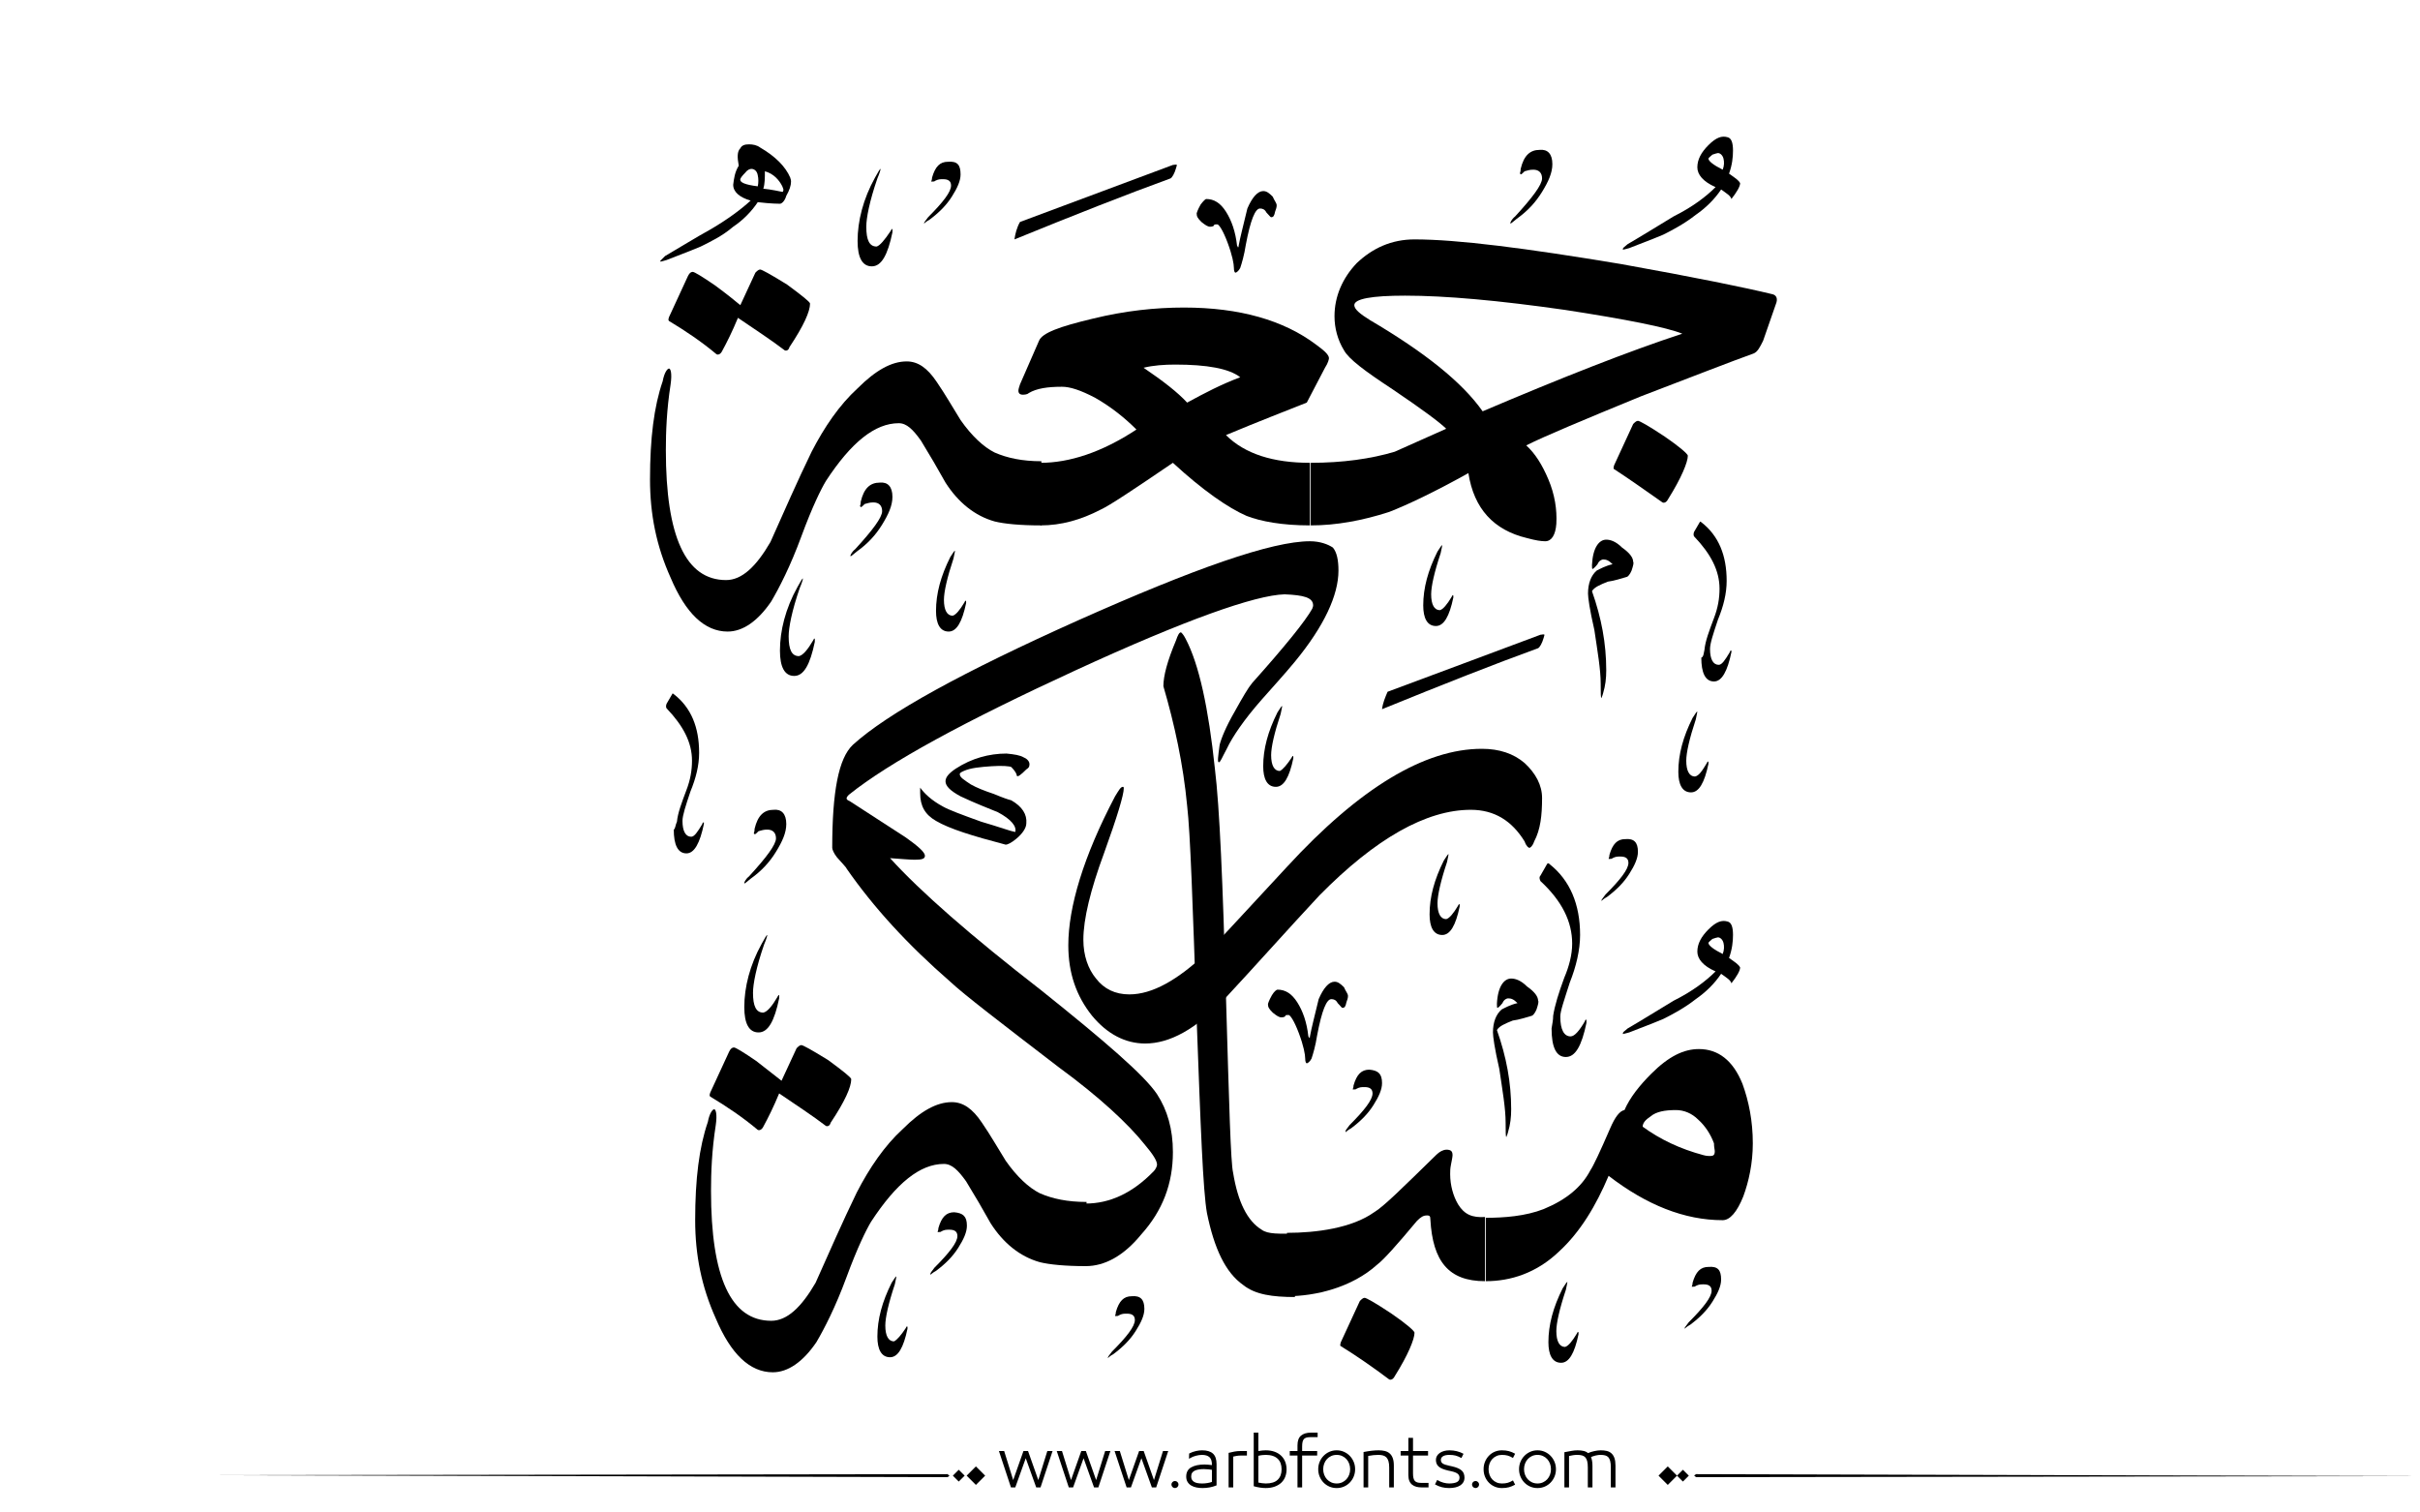 <?xml version="1.0" encoding="utf-8"?>
<!-- Generator: Adobe Illustrator 16.0.0, SVG Export Plug-In . SVG Version: 6.00 Build 0)  -->
<!DOCTYPE svg PUBLIC "-//W3C//DTD SVG 1.1//EN" "http://www.w3.org/Graphics/SVG/1.1/DTD/svg11.dtd">
<svg version="1.1" id="Layer_1" xmlns="http://www.w3.org/2000/svg" xmlns:xlink="http://www.w3.org/1999/xlink" x="0px" y="0px"
	  viewBox="-150 0 800 500"  xml:space="preserve">
<g>
	<g>
		<path fill="#000000" d="M283.302,173.687v-20.69c10.476,0,19.904-1.309,27.761-3.666c5.761-2.619,11.262-4.976,17.022-7.595
			c-2.095-2.095-8.118-6.547-17.809-13.095c-9.166-6.023-14.403-9.952-15.976-12.833c-2.096-3.405-3.143-7.333-3.143-11.262
			c0-6.547,2.619-12.571,7.333-17.547c5.238-4.976,11.523-7.857,19.119-7.857c14.142,0,36.665,2.881,68.092,8.12
			c24.88,4.452,41.38,7.856,50.021,9.952c1.572,0.262,2.096,1.571,1.31,3.405l-4.19,12.047c-1.047,2.095-1.833,3.667-3.143,4.19
			c-7.333,2.619-19.38,7.333-37.188,14.142c-19.119,7.857-31.689,13.095-37.975,16.238c2.881,2.619,5.237,6.286,7.332,11.262
			c2.096,4.976,2.882,9.952,2.62,14.666c-0.263,3.667-1.572,5.762-3.667,5.762c-1.31,0-3.144-0.262-6.023-1.048
			c-11-2.619-17.548-9.69-19.381-21.475c-11.262,6.286-20.165,10.475-26.188,12.833
			C300.324,172.115,291.682,173.687,283.302,173.687 M406.13,110.308c-5.238-2.095-18.333-4.714-38.761-7.857
			c-21.999-3.143-39.545-4.714-52.902-4.714c-11,0-16.762,1.048-16.762,3.143c0,1.31,1.834,2.88,5.238,4.976
			c17.809,10.476,30.38,20.429,37.189,30.119C366.584,124.712,388.583,116.069,406.13,110.308"/>
		<g>
			<path fill="#000000" d="M237.731,152.997c-13.094,8.905-20.951,14.143-23.832,15.452c-6.548,3.405-13.095,5.238-19.904,5.238v-20.69
				c9.428,0,20.166-3.404,31.689-10.999c-3.666-3.667-8.119-7.333-13.619-10.476c-4.976-2.619-8.38-3.666-11-3.666
				c-4.714,0-8.38,0.523-10.999,2.095c-0.524,0.523-1.572,0.523-2.095,0.523c-0.524,0-1.31-0.262-1.31-1.309
				c0-0.524,0.262-1.309,0.524-2.095l6.286-14.404c1.047-2.619,6.81-4.714,17.809-7.333c10.738-2.619,20.69-3.666,30.119-3.666
				c18.332,0,32.999,4.189,43.736,12.309c2.88,2.095,4.19,3.405,4.19,4.452c0,0.262-0.263,1.572-1.311,3.143l-6.023,11.523
				c-6.546,2.619-15.451,6.024-26.713,10.738c6.285,6.286,15.714,9.166,27.761,9.166v20.69c-9.166,0-16.237-1.309-20.951-3.143
				C256.064,167.925,247.684,162.164,237.731,152.997 M259.993,124.712c-3.667-2.881-11.001-4.19-21.476-4.19
				c-3.667,0-7.333,0.262-10.476,1.048c6.547,4.452,11.262,8.119,14.404,11.523C248.207,129.95,253.707,127.069,259.993,124.712"/>
		</g>
		<path fill="#000000" d="M193.995,173.687c-6.81,0-12.047-0.524-15.19-1.309c-6.548-1.833-12.047-6.286-16.238-12.833
			c-2.619-4.714-5.237-9.166-8.119-13.88c-2.619-3.667-4.714-5.762-7.333-5.762c-7.856,0-15.714,6.286-24.095,19.118
			c-1.571,2.619-4.452,8.38-8.119,18.333c-3.667,9.953-7.333,17.023-9.952,21.476c-4.453,6.547-9.428,9.952-14.404,9.952
			c-7.595,0-13.88-6.023-18.856-17.809c-4.714-10.476-6.809-20.952-6.809-32.475c0-13.619,1.309-24.095,4.19-32.475
			c0.524-2.881,1.571-4.19,2.095-4.19c0.523,0,1.047,1.571,0.523,5.238c-1.31,8.381-1.571,15.713-1.571,21.737
			c0,28.546,6.547,42.951,19.904,42.951c5.238,0,9.952-4.452,14.666-12.571c4.453-9.952,8.905-20.166,13.619-29.856
			c4.19-8.119,9.166-15.452,15.189-20.952c6.023-6.023,11.262-8.904,16.237-8.904c3.667,0,6.81,2.095,9.953,6.81
			c2.88,4.189,5.238,8.38,7.857,12.57c3.666,5.238,7.595,8.905,11.261,10.738c4.19,1.833,9.167,2.881,15.452,2.881v21.213"/>
		<path fill="#000000" d="M94.737,100.88l4.976-10.738c0.524-0.524,1.047-1.047,1.571-1.047s3.404,1.571,8.904,4.976
			c4.976,3.667,7.595,5.762,7.595,6.286c0,2.619-2.095,7.333-6.81,14.404c-0.262,1.048-1.047,1.309-1.571,1.048
			c-4.452-3.405-9.69-6.81-15.452-10.738c-1.833,4.452-3.667,8.119-5.238,10.999c-0.524,1.048-1.309,1.31-1.833,1.048
			c-4.976-4.19-10.476-7.856-15.713-11c-0.262-0.262-0.262-0.523,0-1.31l6.285-13.618c0.524-1.048,1.047-1.31,1.571-1.31
			s3.143,1.571,7.333,4.452C90.284,97.213,93.166,99.571,94.737,100.88"/>
		<path fill="#000000" d="M383.606,155.092c-0.262,0-0.262-0.523,0-1.309l6.286-13.618c0.524-0.524,1.048-1.048,1.572-1.048
			c0.522,0,3.403,1.571,8.903,5.238c4.977,3.405,7.595,5.762,7.595,6.285c0,2.096-2.096,7.333-6.547,14.404
			c-0.524,1.048-1.31,1.31-1.833,1.048C394.345,162.425,388.845,158.497,383.606,155.092"/>
		<path fill="#000000" d="M363.441,335.8c0.523-3.405,1.833-7.596,3.666-12.571c1.572-3.666,2.619-7.595,2.619-11.262
			c0-7.333-3.404-14.142-10.476-20.689c-0.263-0.523-0.524-1.309,0-1.833l2.095-3.666c0.263-0.524,0.523-0.524,1.048,0
			c6.548,5.237,9.952,13.094,9.952,23.308c0,4.977-1.311,10.477-3.404,15.715c-1.834,5.761-3.143,9.428-3.143,11.261
			c0,4.452,1.309,6.547,3.403,6.547c1.311,0,2.881-1.833,4.715-4.976c0-0.261,0.262-0.523,0.262-0.523c0.262,0,0.262,0,0.262,0
			c0,0.263,0,0.523,0,1.048c-1.57,7.594-3.666,11.262-6.809,11.262s-4.715-3.144-4.715-9.429
			C363.179,338.419,363.441,337.109,363.441,335.8"/>
		<path fill="#000000" d="M329.919,197.257c0-0.262,0.261-0.262,0.261-0.524c0,0,0.263,0,0.263,0.262c0,0,0,0.262,0,0.524
			c-1.31,6.285-3.143,9.428-5.762,9.428c-2.881,0-4.19-2.619-4.19-6.809c0-5.762,1.571-11.523,4.714-17.809
			c1.048-1.571,1.31-2.095,1.572-2.095c0,0.262-0.263,1.31-0.524,2.619c-2.096,6.286-3.143,11-3.143,13.619
			c0,3.404,1.047,5.238,2.881,5.238C327.037,201.448,328.348,199.876,329.919,197.257"/>
		<path fill="#000000" d="M416.605,377.965c-1.047-2.881-2.88-5.761-5.237-7.856c-2.096-2.095-4.714-3.143-7.334-3.143
			c-3.666,0-6.546,0.523-8.381,2.095c-1.57,1.048-2.618,2.096-2.618,3.404c5.762,4.19,12.31,7.333,20.166,9.429
			c1.047,0.262,1.571,0.262,2.095,0.262c1.048,0,1.572-0.262,1.572-1.572C416.868,380.061,416.605,379.274,416.605,377.965
			 M429.439,377.965c0,6.548-1.31,12.571-3.143,17.547c-2.096,5.238-4.453,7.856-6.811,7.856c-12.571,0-25.142-4.976-37.713-14.666
			c-4.19,9.953-9.428,18.595-16.237,24.88c-7.595,7.334-16.237,9.953-24.355,9.953v-20.952c6.023,0,13.095-0.524,19.118-2.881
			c7.595-3.143,12.571-7.333,15.451-12.833c1.048-1.571,3.144-6.023,6.547-13.88c1.572-3.667,3.143-5.763,4.715-6.023
			c1.833-4.19,4.976-8.119,8.904-12.048c5.763-5.762,10.738-8.119,15.714-8.119c6.286,0,11.262,3.667,14.404,11.523
			C428.13,364.084,429.439,370.632,429.439,377.965"/>
		<path fill="#000000" d="M340.918,423.535c-12.047,0-17.284-6.548-18.071-20.429c0-1.048-0.261-1.309-1.047-1.309c-1.31,0-2.095,0.523-3.404,1.833
			c-6.548,7.856-11,12.832-13.095,14.404c-8.381,7.594-20.429,10.476-29.855,10.476v-20.952c9.689,0,21.475-1.57,28.808-6.809
			c3.143-1.833,9.69-8.381,20.428-18.856c1.31-1.311,2.619-1.833,3.404-1.833c1.572,0,2.095,0.522,2.095,1.833
			c0,0.524-0.261,1.833-0.522,3.143c-0.263,1.31-0.263,2.095-0.263,3.143c0,3.666,1.048,7.333,2.619,9.952
			c2.095,3.404,4.714,4.452,8.904,4.19V423.535"/>
		<path fill="#000000" d="M257.636,387.655c1.57,9.689,4.714,15.976,9.429,18.856c2.095,1.571,6.023,1.31,10.999,1.31v20.951
			c-7.333,0-13.095-0.786-17.022-3.929c-6.023-4.19-9.691-12.309-12.049-23.833c-1.309-7.332-2.095-28.546-3.403-63.901
			c-1.31-38.237-2.095-61.808-3.143-70.712c-1.31-13.88-4.19-26.975-7.857-39.546c0-3.404,1.31-8.38,4.19-15.189
			c0.524-1.572,1.047-2.619,1.572-2.619c0.262,0,1.048,1.047,1.571,2.095c4.453,8.381,7.595,23.047,9.691,42.95
			c1.57,12.833,2.618,37.714,3.666,75.426C256.326,365.394,256.851,384.513,257.636,387.655"/>
		<path fill="#000000" d="M228.565,344.966c-6.547,0-12.57-3.143-17.547-9.166c-5.237-6.548-7.856-14.143-7.856-23.309
			c0-12.571,4.976-29.333,15.452-49.236c1.31-2.095,1.833-3.143,2.618-3.143c0.262,0,0.262,0.262,0.262,0.523
			c0,2.095-2.095,9.166-6.546,21.476c-4.453,12.048-6.81,21.737-6.81,28.547c0,5.237,1.572,9.689,4.19,12.832
			c2.62,3.405,6.286,5.238,10.999,5.238c7.596,0,15.977-4.714,25.666-13.881c1.311-1.047,9.953-10.475,26.453-28.284
			c24.094-26.189,45.568-39.022,64.426-39.022c5.761,0,10.476,1.571,14.142,4.715c3.666,3.404,5.762,7.333,5.762,11.522
			c0,5.763-0.523,10.476-2.619,14.404c-0.524,1.572-1.31,2.096-1.57,2.096c-0.263,0-1.048-0.523-1.572-2.096
			c-4.19-6.809-9.951-10.476-17.809-10.476c-14.666,0-31.428,9.428-50.022,28.285c-10.736,11.523-20.95,23.046-31.427,34.308
			C245.326,340.252,236.684,344.966,228.565,344.966"/>
		<path fill="#000000" d="M208.923,418.559v-20.689c7.857,0,15.452-3.404,22.524-10.738c0.523-0.522,1.047-1.57,1.047-2.095
			c0-1.31-1.31-3.405-4.19-6.809c-5.238-6.548-14.667-15.452-28.285-25.405c-19.118-14.665-31.427-24.094-35.88-28.284
			c-14.142-12.309-25.403-24.618-34.308-37.45c0-0.263-1.309-1.572-3.143-3.667c-1.048-1.31-1.572-2.619-1.572-3.143
			c0-18.595,2.095-29.595,6.81-34.046c11.524-10.476,36.403-24.094,74.378-41.118c38.76-17.285,64.165-26.189,76.735-26.189
			c3.405,0,6.023,1.047,7.596,2.095c1.31,1.571,1.833,4.19,1.833,7.595c0,8.119-4.714,18.333-14.404,30.118
			c-3.666,4.453-7.333,8.381-10.999,12.571c-5.763,6.547-9.691,12.309-11.524,16.237c-1.57,2.881-2.095,4.453-2.618,4.453
			c-0.524,0-0.262-1.834,0.261-5.762c0.524-2.095,2.096-6.024,4.977-11c2.619-4.714,4.452-7.856,5.762-9.428
			c11-12.309,17.548-20.428,19.903-24.618c0-0.262,0.263-0.524,0.263-1.048c0-2.619-3.143-3.405-9.429-3.667
			c-9.689,0.262-32.737,8.38-69.14,25.142c-36.403,16.761-61.545,30.38-74.902,41.117c-1.048,1.048-1.048,1.572,0.262,2.096
			l18.595,12.047c4.452,3.143,6.286,4.977,6.286,6.024s-1.048,1.309-3.405,1.309c-1.571,0-4.452-0.261-8.119-0.523
			c9.952,10.999,26.713,25.666,50.022,43.736c20.951,16.762,34.046,28.023,38.237,34.309c3.404,5.238,5.237,11.523,5.237,19.118
			c0,10.476-3.404,19.38-10.475,27.237C221.494,415.154,215.208,418.559,208.923,418.559"/>
		<path fill="#000000" d="M208.923,418.559c-6.809,0-12.047-0.523-15.189-1.309c-6.548-1.835-12.047-6.286-16.238-12.834
			c-2.619-4.714-5.238-9.166-8.119-13.88c-2.619-3.667-4.714-5.763-7.333-5.763c-7.856,0-15.713,6.286-24.094,19.119
			c-1.571,2.619-4.452,8.381-8.119,18.333c-3.667,9.951-7.333,17.022-9.952,21.476c-4.453,6.546-9.428,9.951-14.404,9.951
			c-7.595,0-13.88-6.023-18.857-17.808c-4.713-10.477-6.809-20.952-6.809-32.477c0-13.618,1.309-24.094,4.19-32.475
			c0.523-2.88,1.571-4.19,2.094-4.19c0.524,0,1.048,1.571,0.524,5.238c-1.309,8.381-1.571,15.714-1.571,21.737
			c0,28.547,6.548,42.951,19.904,42.951c5.238,0,9.952-4.453,14.666-12.571c4.452-9.952,8.905-20.166,13.619-29.856
			c4.189-8.118,9.166-15.452,15.189-20.951c6.023-6.024,11.262-8.905,16.237-8.905c3.667,0,6.81,2.096,9.952,6.811
			c2.881,4.189,5.238,8.38,7.857,12.57c3.667,5.237,7.595,8.905,11.262,10.738c4.19,1.833,9.166,2.88,15.451,2.88v21.214"/>
		<path fill="#000000" d="M293.253,445.011c-0.261,0-0.261-0.524,0-1.31l6.286-13.619c0.523-0.523,1.047-1.048,1.571-1.048
			c0.523,0,3.404,1.572,8.904,5.238c4.976,3.405,7.596,5.761,7.596,6.285c0,2.096-2.096,7.334-6.548,14.404
			c-0.524,1.048-1.31,1.311-1.833,1.048C303.991,452.082,298.753,448.414,293.253,445.011"/>
		<path fill="#000000" d="M108.355,357.275l4.976-10.737c0.524-0.524,1.048-1.048,1.571-1.048c0.524,0,3.405,1.571,8.905,4.976
			c4.976,3.666,7.595,5.762,7.595,6.286c0,2.618-2.095,7.332-6.809,14.404c-0.262,1.048-1.048,1.309-1.572,1.048
			c-4.452-3.405-9.69-6.811-15.451-10.738c-1.833,4.452-3.667,8.118-5.238,10.999c-0.524,1.048-1.31,1.31-1.834,1.048
			c-4.976-4.19-10.475-7.856-15.713-11c-0.262-0.262-0.262-0.522,0-1.31l6.286-13.617c0.524-1.048,1.048-1.311,1.571-1.311
			c0.524,0,3.143,1.571,7.333,4.452C103.903,353.87,106.784,355.965,108.355,357.275"/>
		<path fill="#000000" d="M417.13,61.857c-4.19-1.833-6.024-4.19-6.024-6.547c0-2.619,1.31-4.976,3.667-7.333c2.619-2.619,4.452-3.143,6.286-2.619
			c1.309,0.262,1.833,1.833,1.833,4.453c0,2.095-0.263,4.714-1.31,7.595c1.833,1.309,3.143,2.095,3.667,3.143
			c0,1.047-1.048,2.88-2.882,5.237c-0.261-1.047-1.571-1.833-3.404-3.142c-2.095,3.142-4.976,6.023-8.381,8.38
			c-3.667,2.881-7.595,4.977-10.738,6.548c-0.522,0.262-4.451,1.833-11.261,4.452c-1.048,0.262-1.833,0.524-2.096,0.524v-0.262
			c0-0.262,0.263-0.524,1.572-1.571c4.976-2.881,9.951-6.023,15.189-9.167C409.535,68.405,413.987,65,417.13,61.857 M419.486,56.096
			c0.524-1.31,0.524-2.619,0.263-3.666c-0.263-1.048-1.048-1.834-1.833-1.834c-0.263,0-1.048,0.262-1.833,0.524
			c-0.524,0.524-1.311,1.048-1.311,1.31C414.772,53.215,416.344,54.524,419.486,56.096"/>
		<path fill="#000000" d="M187.186,73.381c16.238-6.024,32.999-12.309,50.545-18.856c0.524,0,1.048-0.262,1.31,0c0,0,0,0.262-0.262,1.047
			c-0.523,1.833-1.309,3.143-1.833,3.405c-14.404,5.238-31.689,12.047-51.593,20.166C185.614,77.309,186.138,75.214,187.186,73.381"
			/>
		<path fill="#000000" d="M94.213,54.786c-0.524-2.88-0.524-4.714,0.523-5.762c0.524-1.047,1.572-1.309,2.881-1.309s2.619,0.262,3.667,1.047
			c4.976,2.881,8.38,6.285,9.952,9.952c0,0.262,0.262,0.524,0.262,1.31c0,1.309-0.524,2.88-1.571,4.714
			c-0.524,1.833-1.571,2.618-2.095,2.618c-0.262,0-2.881,0-7.333-0.524c-2.095,3.143-4.976,6.024-8.119,8.12
			c-3.667,3.142-7.595,4.976-10.737,6.547c-0.524,0.262-4.452,1.833-11.262,4.452c-1.047,0.262-1.571,0.524-2.095,0.524v-0.262
			c0,0,0.524-0.524,1.571-1.571c4.976-2.881,9.953-6.023,15.19-8.905c5.762-3.404,9.952-6.547,13.095-9.428
			c-3.667-1.048-5.762-2.881-5.762-5.238C92.642,58.977,92.903,56.881,94.213,54.786 M100.498,61.596
			c0.262-1.047,0.262-2.619,0-3.667c-0.261-1.571-1.309-2.095-2.095-2.095c-0.523,0-1.309,0.262-2.094,1.309
			c-1.048,1.048-1.572,1.833-1.572,2.095C94.475,60.286,96.309,61.072,100.498,61.596 M108.618,61.596
			c-1.048-2.095-2.881-4.19-5.762-4.977c0,2.095,0,4.19-0.523,5.762c0.261,0,2.619,0.262,6.286,1.047c0,0,0.261,0,0.261-0.262
			C109.141,62.644,108.879,62.381,108.618,61.596"/>
		<path fill="#000000" d="M349.561,323.49c1.31,0,3.143,0.524,5.238,2.619c2.619,1.834,3.667,3.404,3.667,4.715c0.261,0.262,0,1.31-0.524,2.88
			c-0.523,1.311-1.311,2.096-1.571,2.096c-1.833,0.524-4.19,1.31-6.285,1.572c-2.62,1.047-4.453,1.833-5.238,3.142
			c3.143,8.905,4.714,17.286,4.714,26.189c0,2.619-0.262,4.977-1.048,7.596c-0.261,1.047-0.523,1.309-0.523,1.571
			c-0.262,0-0.262-1.571-0.262-4.714c0-4.715-1.048-10.738-2.096-17.81c-1.57-6.809-2.095-10.738-2.095-12.047
			c0-3.405,1.047-6.023,2.881-7.596c1.047-0.522,2.881-1.57,5.237-2.095c-1.309-1.31-2.095-1.571-3.143-1.571
			c-0.261,0-1.309,0.262-1.833,1.571c-1.048,1.31-1.571,1.572-1.571,1.572c-0.262,0-0.262-0.263-0.262-1.311
			C345.108,326.109,347.204,323.49,349.561,323.49"/>
		<path fill="#000000" d="M188.495,250.422c1.31,0.524,1.833,1.572,1.833,2.095c0,1.047-0.262,1.309-1.048,1.833
			c-1.833,1.833-2.88,2.619-3.143,2.095c0-0.523-0.524-1.57-1.833-2.881c-0.523-0.262-2.88-0.523-6.547-0.262
			s-6.81,0.523-9.167,1.572c-0.524,0.261-1.31,0.523-1.31,1.047c0,1.048,1.31,1.833,3.667,3.404
			c1.833,1.048,4.452,2.096,7.595,3.144c3.143,1.309,4.714,1.833,5.762,2.095c3.667,2.095,5.238,4.714,4.976,7.595
			c0,1.572-1.309,3.405-3.143,4.976c-1.833,1.572-3.143,2.096-3.667,2.096c-11-2.881-18.594-5.238-23.047-7.856
			c-3.666-2.096-5.238-4.977-5.238-9.167c0-0.523,0-1.31,0-1.833c1.31,1.833,3.667,4.19,7.595,6.285
			c1.833,1.048,6.023,2.619,12.57,4.977c6.286,1.833,9.69,3.143,11.262,3.404c0.524-1.833-1.31-4.19-5.761-6.547
			c-3.143-1.31-7.333-2.882-12.309-5.238c-3.405-1.833-4.977-3.404-4.977-4.976c0-1.31,1.048-2.619,3.405-4.191
			c5.237-3.404,10.999-4.976,16.761-4.976C185.353,249.375,187.186,249.636,188.495,250.422"/>
		<path fill="#000000" d="M308.705,228.685c16.237-6.023,32.999-12.309,50.546-18.856c0.523,0,1.048-0.262,1.31,0c0,0,0,0.261-0.262,1.047
			c-0.524,1.833-1.311,3.143-1.833,3.404c-14.404,5.238-31.689,12.048-51.594,20.167
			C307.134,232.352,307.92,230.518,308.705,228.685"/>
		<path fill="#000000" d="M380.988,178.401c1.309,0,3.143,0.524,5.238,2.619c2.618,1.833,3.666,3.404,3.666,4.714c0.262,0.262,0,1.31-0.523,2.881
			c-0.524,1.309-1.31,2.095-1.572,2.095c-1.833,0.524-4.19,1.309-6.285,1.571c-2.618,1.048-4.451,1.833-5.238,3.143
			c3.143,8.904,4.715,17.285,4.715,26.189c0,2.619-0.262,4.976-1.048,7.595c-0.262,1.048-0.524,1.309-0.524,1.571
			c-0.261,0-0.261-1.571-0.261-4.714c0-4.714-1.048-10.738-2.095-17.809c-1.572-6.809-2.096-10.737-2.096-12.047
			c0-3.404,1.048-6.023,2.881-7.595c1.048-0.524,2.881-1.571,5.238-2.095c-1.311-1.309-2.096-1.571-3.144-1.571
			c-0.262,0-1.31,0.262-1.833,1.571c-1.047,1.31-1.571,1.571-1.571,1.571c-0.263,0-0.263-0.262-0.263-1.309
			C376.536,181.02,378.631,178.401,380.988,178.401"/>
		<path fill="#000000" d="M248.731,65.786c2.618,0,4.714,1.31,6.547,4.19c1.834,2.881,3.143,6.548,3.667,11.261
			c0.261,0.262,0.261,0.524,0.261,0.524c0,0.262,0,0.262,0,0c0.263,0,0.263-0.262,0.263-0.524c0.524-2.88,1.572-6.809,2.881-12.309
			c1.571-3.666,3.404-5.761,5.237-5.761c1.048,0,1.833,0.524,3.144,1.833c0.524,1.31,1.31,2.095,1.31,2.881
			c0,0.786-0.263,1.31-0.524,2.095c-0.261,1.31-0.523,1.833-1.309,1.833c-0.263,0-0.524-0.524-1.572-1.571
			c-0.523-1.048-1.309-1.31-2.095-1.31c-1.571,0-3.144,3.667-4.714,12.048c-0.524,3.404-1.31,6.023-1.833,7.595
			c-0.524,1.047-1.31,1.571-1.572,1.571c-0.262,0-0.523-0.524-0.523-1.571c0-1.309-0.524-4.19-2.095-8.381
			c-1.572-4.19-2.881-6.023-3.405-6.023c-0.523,0-1.048,0-1.048,0.262c0,0.262-0.522,0.524-1.31,0.524
			c-0.785,0-1.57-0.524-2.881-1.572c-1.309-1.31-1.57-1.833-1.57-2.881c0,0,0.262-1.048,1.309-2.881
			C247.684,66.572,248.47,65.786,248.731,65.786"/>
		<path fill="#000000" d="M272.302,327.156c2.619,0,4.714,1.311,6.547,4.19c1.834,2.882,3.143,6.548,3.667,11.262
			c0.262,0.263,0.262,0.524,0.262,0.524c0,0.263,0,0.263,0,0c0.262,0,0.262-0.262,0.262-0.524c0.524-2.881,1.572-6.809,2.881-12.309
			c1.572-3.666,3.405-5.762,5.238-5.762c1.047,0,1.834,0.524,3.143,1.833c0.524,1.31,1.31,2.096,1.31,2.881
			c0,0.786-0.262,1.31-0.523,2.095c-0.262,1.311-0.524,1.835-1.31,1.835c-0.262,0-0.524-0.524-1.572-1.572
			c-0.523-1.048-1.309-1.31-2.095-1.31c-1.571,0-3.143,3.667-4.714,12.048c-0.524,3.403-1.31,6.023-1.833,7.594
			c-0.524,1.048-1.31,1.572-1.572,1.572c-0.261,0-0.522-0.524-0.522-1.572c0-1.309-0.524-4.19-2.096-8.381
			c-1.572-4.188-2.881-6.023-3.405-6.023c-0.522,0-1.047,0-1.047,0.263c0,0.262-0.523,0.524-1.311,0.524
			c-0.785,0-1.57-0.524-2.88-1.572c-1.311-1.31-1.571-1.833-1.571-2.881c0,0,0.261-1.047,1.31-2.88
			C271.255,327.681,272.04,327.156,272.302,327.156"/>
		<path fill="#000000" d="M414.248,252.256c0-0.262,0.263-0.262,0.263-0.524c0,0,0.262,0,0.262,0.263c0,0,0,0.262,0,0.523
			c-1.31,6.285-3.143,9.428-5.762,9.428c-2.881,0-4.189-2.619-4.189-6.81c0-5.761,1.57-11.523,4.714-17.809
			c1.047-1.571,1.31-2.095,1.57-2.095c0,0.262-0.261,1.31-0.523,2.619c-2.095,6.286-3.143,11-3.143,13.618
			c0,3.406,1.048,5.238,2.881,5.238C411.63,256.445,412.678,254.875,414.248,252.256"/>
		<path fill="#000000" d="M73.785,271.636c0.262-2.882,1.571-6.285,3.143-10.476c1.31-3.405,1.833-6.548,1.833-9.691
			c0-6.023-2.881-11.522-8.381-17.284c-0.262-0.262-0.262-1.048,0-1.572l1.833-3.143c0-0.262,0.262-0.262,0.523,0
			c5.762,4.453,8.381,11,8.381,19.38c0,4.19-1.048,8.38-2.881,12.833c-1.571,4.714-2.619,7.857-2.619,9.69
			c0,3.404,1.047,5.237,2.88,5.237c1.048,0,2.095-1.571,3.667-4.19c0-0.262,0.262-0.523,0.262-0.523h0.262c0,0.262,0,0.262,0,0.523
			c-1.309,6.286-3.143,9.69-5.762,9.69c-2.881,0-4.19-2.881-4.19-7.857C73.261,273.992,73.261,272.684,73.785,271.636"/>
		<path fill="#000000" d="M417.13,321.133c-4.19-1.833-6.024-4.189-6.024-6.546c0-2.62,1.31-4.977,3.667-7.334c2.619-2.619,4.452-3.143,6.286-2.619
			c1.309,0.262,1.833,1.834,1.833,4.452c0,2.096-0.263,4.715-1.31,7.596c1.833,1.309,3.143,2.096,3.667,3.143
			c0,1.048-1.048,2.881-2.882,5.238c-0.261-1.048-1.571-1.834-3.404-3.143c-2.095,3.143-4.976,6.023-8.381,8.38
			c-3.667,2.882-7.595,4.977-10.738,6.548c-0.522,0.262-4.451,1.833-11.261,4.452c-1.048,0.261-1.833,0.523-2.096,0.523v-0.263
			c0-0.261,0.263-0.522,1.572-1.57c4.976-2.881,9.951-6.023,15.189-9.166C409.535,327.681,413.987,324.276,417.13,321.133
			 M419.486,315.372c0.524-1.31,0.524-2.618,0.263-3.666c-0.263-1.048-1.048-1.834-1.833-1.834c-0.263,0-1.048,0.262-1.833,0.524
			c-0.524,0.522-1.311,1.047-1.311,1.31C414.772,312.491,416.344,313.801,419.486,315.372"/>
		<path fill="#000000" d="M118.832,211.662c0-0.262,0.261-0.262,0.261-0.524c0.262,0,0.262,0,0.262,0c0,0.262,0,0.524,0,1.047
			c-1.571,7.595-3.667,11.262-6.809,11.262c-3.143,0-4.714-2.881-4.714-8.38c0-6.548,1.833-13.88,5.762-20.952
			c1.048-1.833,1.571-2.88,1.833-2.88c0,0.261-0.262,1.309-1.047,3.143c-2.619,7.595-3.667,13.095-3.667,15.976
			c0,4.452,1.048,6.547,3.405,6.547C115.426,216.637,116.998,214.804,118.832,211.662"/>
		<path fill="#000000" d="M145.021,164.259c0,2.88-1.31,5.761-3.405,9.166s-4.714,6.285-8.38,8.904c-1.31,1.047-1.834,1.571-2.095,1.571v-0.262
			c0,0,0.261-1.047,1.571-2.095c5.761-6.286,8.904-10.476,8.904-12.571c0-1.833-1.047-2.881-2.88-2.881
			c-1.31,0-1.833,0.262-2.881,0.524c-0.524,0.523-1.047,1.047-1.309,1.047c0,0,0-0.262-0.262-0.262c0-0.262,0.262-0.524,0.262-1.571
			c1.047-4.453,3.143-6.286,6.286-6.286C143.45,159.282,145.021,160.854,145.021,164.259"/>
		<path fill="#000000" d="M168.853,199.091c0-0.262,0.262-0.262,0.262-0.524c0,0,0.262,0,0.262,0.262c0,0,0,0.262,0,0.524
			c-1.31,6.286-3.143,9.428-5.762,9.428c-2.881,0-4.19-2.619-4.19-6.81c0-5.762,1.571-11.523,4.714-17.809
			c1.048-1.571,1.31-2.095,1.572-2.095c0,0.262-0.262,1.309-0.524,2.619c-2.095,6.285-3.143,10.999-3.143,13.618
			c0,3.405,1.048,5.238,2.881,5.238C165.973,203.281,167.282,201.71,168.853,199.091"/>
		<path fill="#000000" d="M144.497,76.262c0-0.262,0.262-0.262,0.262-0.524c0.262,0,0.262,0,0.262,0c0,0.262,0,0.524,0,1.048
			c-1.571,7.595-3.667,11.261-6.81,11.261c-3.143,0-4.714-2.88-4.714-8.381c0-6.547,1.833-13.88,5.762-20.952
			c1.047-1.833,1.571-2.88,1.833-2.88c0,0.262-0.262,1.309-1.048,3.143c-2.619,7.595-3.667,13.095-3.667,15.976
			c0,4.452,1.047,6.547,3.405,6.547C140.831,81.237,142.402,79.404,144.497,76.262"/>
		<path fill="#000000" d="M363.179,54.263c0,2.88-1.31,5.762-3.404,9.166c-2.096,3.404-4.714,6.286-8.38,8.905c-1.31,1.047-1.834,1.571-2.096,1.571
			v-0.262c0,0,0.262-1.047,1.571-2.095c5.761-6.285,8.904-10.476,8.904-12.571c0-1.833-1.048-2.881-2.881-2.881
			c-1.309,0-1.833,0.262-2.881,0.523c-0.523,0.524-1.048,1.048-1.31,1.048c0,0,0-0.262-0.261-0.262c0-0.262,0.261-0.524,0.261-1.571
			c1.048-4.452,3.143-6.286,6.285-6.286C361.608,49.287,363.179,50.858,363.179,54.263"/>
		<path fill="#000000" d="M107.046,329.514c0-0.262,0.262-0.262,0.262-0.522c0.262,0,0.262,0,0.262,0c0,0.261,0,0.522,0,1.047
			c-1.571,7.595-3.667,11.262-6.81,11.262c-3.143,0-4.714-2.881-4.714-8.381c0-6.548,1.833-13.881,5.762-20.952
			c1.047-1.833,1.571-2.881,1.833-2.881c0,0.263-0.262,1.311-1.048,3.144c-2.619,7.595-3.667,13.094-3.667,15.975
			c0,4.453,1.048,6.548,3.405,6.548C103.641,334.49,105.212,332.657,107.046,329.514"/>
		<path fill="#000000" d="M109.927,272.421c0,2.881-1.309,5.762-3.404,9.167c-2.095,3.404-4.714,6.285-8.381,8.904
			c-1.31,1.047-1.833,1.571-2.095,1.571v-0.262c0,0,0.262-1.048,1.571-2.096c5.762-6.285,8.905-10.476,8.905-12.571
			c0-1.833-1.048-2.881-2.881-2.881c-1.309,0-1.833,0.263-2.881,0.524c-0.523,0.523-1.047,1.048-1.31,1.048c0,0,0-0.262-0.262-0.262
			c0-0.263,0.262-0.524,0.262-1.572c1.047-4.451,3.143-6.285,6.286-6.285C108.355,267.445,109.927,269.017,109.927,272.421"/>
		<path fill="#000000" d="M277.016,250.422c0-0.262,0.263-0.262,0.263-0.524c0,0,0.262,0,0.262,0.262c0,0,0,0.262,0,0.523
			c-1.31,6.286-3.143,9.429-5.763,9.429c-2.88,0-4.19-2.618-4.19-6.81c0-5.762,1.572-11.523,4.715-17.809
			c1.048-1.571,1.309-2.095,1.571-2.095c0,0.262-0.263,1.309-0.523,2.619c-2.095,6.285-3.143,10.999-3.143,13.618
			c0,3.405,1.048,5.239,2.881,5.239C274.135,254.351,275.445,252.779,277.016,250.422"/>
		<path fill="#000000" d="M332.014,299.396c0-0.262,0.262-0.262,0.262-0.524c0,0,0.262,0,0.262,0.263c0,0,0,0.262,0,0.523
			c-1.31,6.285-3.143,9.428-5.761,9.428c-2.882,0-4.19-2.618-4.19-6.809c0-5.762,1.57-11.523,4.714-17.809
			c1.048-1.571,1.31-2.096,1.571-2.096c0,0.262-0.262,1.31-0.523,2.619c-2.096,6.285-3.144,11-3.144,13.618
			c0,3.405,1.048,5.238,2.881,5.238C329.133,303.586,330.442,302.016,332.014,299.396"/>
		<path fill="#000000" d="M306.872,358.061c0,2.095-1.048,4.452-2.881,7.333s-4.19,5.238-7.333,7.596c-1.048,0.523-1.833,1.31-1.833,1.31v-0.524
			c0,0,0.262-0.523,1.309-1.833c4.977-4.976,7.596-8.381,7.596-10.476c0-1.571-1.048-2.096-2.619-2.096
			c-1.048,0-1.571,0-2.619,0.524c-0.263,0.261-0.523,0.261-1.048,0.261c0,0,0,0-0.262,0c0-0.261,0.262-0.522,0.262-1.309
			c1.048-3.667,2.619-5.237,5.238-5.237C305.563,353.87,306.872,354.918,306.872,358.061"/>
		<path fill="#000000" d="M391.465,281.588c0,2.095-1.048,4.452-2.882,7.333c-1.833,2.881-4.19,5.238-7.334,7.595
			c-1.046,0.523-1.833,1.31-1.833,1.31v-0.263c0,0,0.263-0.523,1.311-1.833c4.976-4.976,7.595-8.381,7.595-10.476
			c0-1.571-1.047-2.096-2.619-2.096c-1.048,0-1.571,0-2.618,0.524c-0.263,0.263-0.524,0.263-1.048,0.263c0,0,0,0-0.263,0
			c0-0.263,0.263-0.524,0.263-1.311c1.048-3.667,2.618-5.237,5.238-5.237C390.154,277.135,391.465,278.444,391.465,281.588"/>
		<path fill="#000000" d="M149.473,438.986c0-0.262,0.261-0.262,0.261-0.523c0,0,0.262,0,0.262,0.262c0,0,0,0.262,0,0.523
			c-1.31,6.286-3.143,9.429-5.762,9.429c-2.88,0-4.19-2.618-4.19-6.809c0-5.763,1.571-11.524,4.714-17.81
			c1.047-1.571,1.31-2.096,1.571-2.096c0,0.263-0.262,1.311-0.524,2.62c-2.095,6.284-3.143,10.999-3.143,13.617
			c0,3.405,1.047,5.238,2.881,5.238C146.592,442.915,147.901,441.344,149.473,438.986"/>
		<path fill="#000000" d="M169.639,405.201c0,2.096-1.048,4.453-2.881,7.334c-1.833,2.88-4.19,5.237-7.333,7.595
			c-1.047,0.523-1.833,1.311-1.833,1.311v-0.524c0,0,0.262-0.523,1.309-1.833c4.977-4.977,7.595-8.381,7.595-10.477
			c0-1.57-1.047-2.095-2.619-2.095c-1.048,0-1.572,0-2.619,0.524c-0.262,0.261-0.524,0.261-1.048,0.261c0,0,0,0-0.262,0
			c0-0.261,0.262-0.523,0.262-1.309c1.048-3.667,2.619-5.238,5.238-5.238C168.329,401.011,169.639,402.059,169.639,405.201"/>
		<path fill="#000000" d="M228.304,432.701c0,2.096-1.047,4.452-2.882,7.332c-1.833,2.882-4.19,5.238-7.332,7.596
			c-1.047,0.524-1.834,1.31-1.834,1.31v-0.262c0,0,0.262-0.523,1.31-1.833c4.976-4.976,7.596-8.381,7.596-10.477
			c0-1.57-1.048-2.095-2.62-2.095c-1.048,0-1.571,0-2.619,0.524c-0.262,0.261-0.524,0.261-1.047,0.261c0,0,0,0-0.262,0
			c0-0.261,0.262-0.523,0.262-1.309c1.047-3.667,2.618-5.238,5.238-5.238C226.994,428.249,228.304,429.559,228.304,432.701"/>
		<path fill="#000000" d="M418.963,423.011c0,2.096-1.047,4.453-2.88,7.333c-1.835,2.881-4.19,5.238-7.334,7.595
			c-1.047,0.524-1.834,1.31-1.834,1.31v-0.262c0,0,0.263-0.523,1.31-1.833c4.977-4.977,7.596-8.381,7.596-10.477
			c0-1.57-1.048-2.094-2.619-2.094c-1.048,0-1.571,0-2.619,0.523c-0.262,0.262-0.524,0.262-1.047,0.262c0,0,0,0-0.263,0
			c0-0.262,0.263-0.524,0.263-1.31c1.047-3.666,2.618-5.238,5.237-5.238C417.916,418.559,418.963,419.868,418.963,423.011"/>
		<path fill="#000000" d="M371.298,440.82c0-0.263,0.262-0.263,0.262-0.524c0,0,0.263,0,0.263,0.262c0,0,0,0.263,0,0.523
			c-1.31,6.286-3.143,9.429-5.763,9.429c-2.881,0-4.19-2.618-4.19-6.809c0-5.763,1.572-11.524,4.715-17.81
			c1.048-1.571,1.31-2.096,1.571-2.096c0,0.263-0.262,1.311-0.523,2.62c-2.096,6.285-3.143,10.999-3.143,13.617
			c0,3.405,1.047,5.238,2.88,5.238C368.417,445.011,369.727,443.438,371.298,440.82"/>
		<path fill="#000000" d="M413.463,214.804c0.263-2.88,1.572-6.286,3.143-10.476c1.311-3.404,1.833-6.547,1.833-9.69
			c0-6.023-2.88-11.523-8.381-17.285c-0.261-0.261-0.261-1.047,0-1.571l1.835-3.143c0-0.262,0.261-0.262,0.522,0
			c5.763,4.453,8.381,11,8.381,19.38c0,4.19-1.047,8.381-2.88,12.833c-1.572,4.714-2.62,7.857-2.62,9.69
			c0,3.405,1.048,5.238,2.882,5.238c1.047,0,2.094-1.572,3.666-4.19c0-0.262,0.263-0.523,0.263-0.523h0.261c0,0.262,0,0.262,0,0.523
			c-1.309,6.286-3.143,9.69-5.762,9.69c-2.88,0-4.19-2.881-4.19-7.857C413.201,217.161,413.201,215.852,413.463,214.804"/>
		<path fill="#000000" d="M167.544,57.667c0,2.095-1.048,4.453-2.881,7.333c-1.833,2.881-4.19,5.238-7.333,7.595
			c-1.048,0.523-1.833,1.31-1.833,1.31v-0.262c0,0,0.262-0.524,1.31-1.833c4.976-4.977,7.595-8.381,7.595-10.476
			c0-1.571-1.047-2.095-2.619-2.095c-1.048,0-1.572,0-2.619,0.524c-0.262,0.262-0.524,0.262-1.048,0.262c0,0,0,0-0.261,0
			c0-0.262,0.261-0.524,0.261-1.31c1.048-3.667,2.619-5.238,5.238-5.238C166.496,53.215,167.544,54.524,167.544,57.667"/>
	</g>
</g>
<path fill="#000000" d="M273.602,481.306c-0.578-0.576-1.301-1.03-2.174-1.362c-0.873-0.331-1.885-0.497-3.039-0.497
	c-0.663,0-1.463,0.079-2.4,0.238v-6.077h-1.535v17.711c0.706,0.202,1.402,0.354,2.087,0.454s1.301,0.151,1.849,0.151
	c1.153,0,2.166-0.162,3.039-0.486s1.596-0.764,2.174-1.319c0.576-0.555,1.006-1.211,1.287-1.968s0.42-1.561,0.42-2.411
	s-0.139-1.657-0.42-2.422C274.608,482.554,274.178,481.883,273.602,481.306z M272.391,489.167c-0.852,0.829-2.17,1.243-3.958,1.243
	c-0.39,0-0.805-0.032-1.244-0.097c-0.439-0.065-0.84-0.134-1.2-0.206v-8.845c0.447-0.115,0.887-0.194,1.319-0.237
	c0.433-0.044,0.808-0.065,1.125-0.065c0.894,0,1.668,0.112,2.325,0.335c0.656,0.224,1.199,0.545,1.633,0.963
	c0.432,0.418,0.752,0.919,0.961,1.503s0.314,1.243,0.314,1.979C273.667,487.195,273.241,488.338,272.391,489.167z M247.392,479.446
	c-0.62,0-1.297,0.079-2.033,0.238c-0.735,0.158-1.485,0.433-2.249,0.821l-0.065,1.73c0.548-0.303,0.973-0.52,1.276-0.649
	s0.624-0.237,0.962-0.324c0.338-0.086,0.677-0.158,1.016-0.216s0.667-0.087,0.984-0.087c1.139,0,1.982,0.249,2.53,0.746
	s0.822,1.33,0.822,2.498v0.13c-0.332-0.044-0.732-0.087-1.2-0.13c-0.469-0.043-0.876-0.065-1.222-0.065
	c-1.831,0-3.302,0.311-4.412,0.931c-1.11,0.619-1.665,1.644-1.665,3.07c0,0.707,0.155,1.305,0.465,1.795
	c0.31,0.49,0.713,0.88,1.211,1.168s1.067,0.497,1.708,0.627c0.641,0.13,1.308,0.194,2,0.194c0.807,0,1.6-0.072,2.378-0.216
	c0.779-0.145,1.536-0.368,2.271-0.671v-7.028c0-1.585-0.397-2.742-1.189-3.471C250.189,479.811,248.992,479.446,247.392,479.446z
	 M250.636,489.892c-0.375,0.144-0.858,0.267-1.449,0.367c-0.591,0.102-1.183,0.151-1.773,0.151c-0.505,0-0.984-0.035-1.438-0.108
	c-0.454-0.071-0.84-0.197-1.157-0.378c-0.317-0.18-0.57-0.414-0.757-0.703c-0.188-0.288-0.281-0.663-0.281-1.124
	c0-0.52,0.111-0.934,0.335-1.244c0.224-0.31,0.533-0.551,0.93-0.724c0.396-0.174,0.85-0.296,1.362-0.368
	c0.511-0.072,1.041-0.108,1.589-0.108c0.476,0,0.984,0.029,1.524,0.087c0.541,0.058,0.912,0.108,1.114,0.151V489.892z
	 M258.032,479.868c-0.649,0.122-1.276,0.263-1.881,0.422v11.418h1.535v-10.186c0.202-0.072,0.563-0.147,1.082-0.228
	c0.519-0.079,1.002-0.118,1.449-0.118h1.989v-1.492H260C259.336,479.685,258.681,479.746,258.032,479.868z M-77.92,487.667
	l241.145,0.656l0.663-0.433l-0.632-0.564L-77.92,487.667z M164.994,487.825l1.95,1.95l1.95-1.95l-1.95-1.95L164.994,487.825z
	 M169.559,487.825l3.057,3.057l3.057-3.057l-3.057-3.057L169.559,487.825z M212.359,489.286l-3.395-9.602h-1.514l-3.396,9.602
	l-2.984-9.602h-1.73l3.979,12.023h1.428l3.46-9.645l3.46,9.645h1.427l3.979-12.023h-1.73L212.359,489.286z M238.418,489.589
	c-0.317,0-0.591,0.115-0.822,0.346c-0.231,0.23-0.346,0.505-0.346,0.822c0,0.316,0.115,0.591,0.346,0.821
	c0.23,0.23,0.504,0.346,0.822,0.346c0.317,0,0.591-0.115,0.822-0.346c0.23-0.23,0.346-0.505,0.346-0.821
	c0-0.317-0.116-0.592-0.346-0.822C239.009,489.704,238.735,489.589,238.418,489.589z M193.243,489.286l-3.395-9.602h-1.514
	l-3.396,9.602l-2.984-9.602h-1.73l3.979,12.023h1.428l3.46-9.645l3.46,9.645h1.427l3.979-12.023h-1.73L193.243,489.286z
	 M231.476,489.286l-3.395-9.602h-1.514l-3.396,9.602l-2.984-9.602h-1.73l3.979,12.023h1.428l3.46-9.645l3.46,9.645h1.427
	l3.979-12.023h-1.73L231.476,489.286z M382.732,480.474c-0.426-0.396-0.938-0.667-1.535-0.812c-0.598-0.144-1.271-0.216-2.021-0.216
	c-0.664,0-1.393,0.09-2.184,0.271c-0.793,0.181-1.471,0.4-2.033,0.659c-0.346-0.331-0.818-0.569-1.416-0.714
	c-0.6-0.144-1.273-0.216-2.023-0.216c-0.635,0-1.268,0.058-1.902,0.173l-2.465,0.454v11.635h1.535v-10.38
	c0.447-0.102,0.883-0.188,1.309-0.26c0.424-0.072,0.896-0.108,1.416-0.108c0.605,0,1.125,0.058,1.557,0.173
	c0.434,0.116,0.789,0.321,1.07,0.616c0.281,0.296,0.494,0.711,0.639,1.244s0.217,1.24,0.217,2.119v6.596h1.535v-7.201
	c0-0.663-0.055-1.243-0.162-1.741c-0.109-0.497-0.213-0.861-0.314-1.092c0.086-0.043,0.281-0.119,0.584-0.228
	c0.303-0.107,0.602-0.197,0.898-0.27c0.295-0.072,0.586-0.126,0.875-0.162s0.547-0.055,0.779-0.055c0.59,0,1.102,0.058,1.535,0.173
	c0.432,0.116,0.781,0.317,1.049,0.605c0.266,0.289,0.471,0.703,0.615,1.244c0.145,0.54,0.217,1.251,0.217,2.13v6.596h1.535v-7.201
	c0-0.995-0.111-1.816-0.336-2.466C383.482,481.393,383.158,480.87,382.732,480.474z M280.1,474.581
	c-0.785,0.648-1.18,1.729-1.18,3.243v1.86h-2.551v1.492h2.551v10.531h1.537v-10.531h4.973v-1.492h-4.973v-1.471
	c0-0.635,0.045-1.149,0.141-1.546c0.094-0.396,0.24-0.707,0.443-0.931c0.201-0.223,0.475-0.385,0.82-0.486
	c0.346-0.101,0.779-0.151,1.299-0.151h2.422v-1.492h-2.271C281.956,473.607,280.885,473.932,280.1,474.581z M398.273,487.825
	l3.057,3.057l3.057-3.057l-3.057-3.057L398.273,487.825z M343.322,482.322c0.389-0.418,0.854-0.749,1.395-0.994
	s1.135-0.368,1.783-0.368c0.736,0,1.373,0.076,1.914,0.228s1.121,0.414,1.74,0.789l0.715-1.405c-0.707-0.39-1.393-0.674-2.055-0.854
	c-0.664-0.181-1.436-0.271-2.314-0.271c-0.85,0-1.639,0.155-2.367,0.465c-0.729,0.311-1.367,0.746-1.914,1.309
	c-0.549,0.563-0.98,1.222-1.297,1.979c-0.317,0.757-0.476,1.59-0.476,2.498s0.158,1.74,0.476,2.497
	c0.316,0.757,0.748,1.413,1.297,1.969c0.547,0.555,1.186,0.987,1.914,1.297c0.729,0.311,1.518,0.465,2.367,0.465
	c0.879,0,1.65-0.09,2.314-0.27c0.662-0.181,1.348-0.466,2.055-0.854l-0.715-1.406c-0.619,0.375-1.199,0.639-1.74,0.79
	s-1.178,0.227-1.914,0.227c-0.648,0-1.242-0.119-1.783-0.356c-0.541-0.238-1.006-0.565-1.395-0.984
	c-0.391-0.418-0.693-0.915-0.908-1.492c-0.217-0.576-0.324-1.203-0.324-1.881s0.107-1.305,0.324-1.882
	C342.628,483.238,342.931,482.741,343.322,482.322z M404.387,487.825l1.949,1.95l1.951-1.95l-1.951-1.95L404.387,487.825z
	 M410.701,487.326l-0.664,0.433l0.633,0.564l241.176-0.341L410.701,487.326z M362.611,481.295c-0.549-0.569-1.193-1.02-1.936-1.352
	c-0.742-0.331-1.547-0.497-2.412-0.497c-0.863,0-1.668,0.166-2.41,0.497c-0.742,0.332-1.389,0.782-1.936,1.352
	c-0.549,0.57-0.977,1.229-1.287,1.979c-0.311,0.749-0.465,1.557-0.465,2.422s0.154,1.672,0.465,2.422s0.738,1.409,1.287,1.979
	c0.547,0.569,1.193,1.017,1.936,1.341s1.547,0.486,2.41,0.486c0.865,0,1.67-0.162,2.412-0.486s1.387-0.771,1.936-1.341
	c0.547-0.569,0.977-1.229,1.287-1.979c0.309-0.75,0.465-1.557,0.465-2.422s-0.156-1.673-0.465-2.422
	C363.587,482.524,363.158,481.865,362.611,481.295z M362.394,487.523c-0.217,0.569-0.52,1.067-0.908,1.492
	c-0.389,0.426-0.857,0.765-1.406,1.017c-0.547,0.252-1.152,0.378-1.816,0.378c-0.662,0-1.268-0.126-1.816-0.378
	c-0.547-0.252-1.016-0.591-1.404-1.017c-0.391-0.425-0.693-0.923-0.908-1.492c-0.217-0.569-0.324-1.179-0.324-1.827
	c0-0.649,0.107-1.262,0.324-1.839c0.215-0.576,0.518-1.077,0.908-1.503c0.389-0.425,0.857-0.764,1.404-1.016
	c0.549-0.252,1.154-0.379,1.816-0.379c0.664,0,1.27,0.127,1.816,0.379c0.549,0.252,1.018,0.591,1.406,1.016
	c0.389,0.426,0.691,0.927,0.908,1.503c0.217,0.577,0.324,1.189,0.324,1.839C362.718,486.345,362.611,486.954,362.394,487.523z
	 M296.221,481.295c-0.547-0.569-1.191-1.02-1.936-1.352c-0.742-0.331-1.545-0.497-2.41-0.497s-1.67,0.166-2.412,0.497
	c-0.742,0.332-1.387,0.782-1.936,1.352c-0.547,0.57-0.977,1.229-1.285,1.979c-0.311,0.749-0.465,1.557-0.465,2.422
	s0.154,1.672,0.465,2.422c0.309,0.75,0.738,1.409,1.285,1.979c0.549,0.569,1.193,1.017,1.936,1.341s1.547,0.486,2.412,0.486
	s1.668-0.162,2.41-0.486c0.744-0.324,1.389-0.771,1.936-1.341c0.549-0.569,0.977-1.229,1.287-1.979s0.465-1.557,0.465-2.422
	s-0.154-1.673-0.465-2.422C297.198,482.524,296.77,481.865,296.221,481.295z M296.006,487.523c-0.217,0.569-0.52,1.067-0.908,1.492
	c-0.391,0.426-0.859,0.765-1.406,1.017c-0.549,0.252-1.154,0.378-1.816,0.378c-0.664,0-1.27-0.126-1.816-0.378
	c-0.549-0.252-1.018-0.591-1.406-1.017c-0.389-0.425-0.691-0.923-0.908-1.492s-0.324-1.179-0.324-1.827
	c0-0.649,0.107-1.262,0.324-1.839c0.217-0.576,0.52-1.077,0.908-1.503c0.389-0.425,0.857-0.764,1.406-1.016
	c0.547-0.252,1.152-0.379,1.816-0.379c0.662,0,1.268,0.127,1.816,0.379c0.547,0.252,1.016,0.591,1.406,1.016
	c0.389,0.426,0.691,0.927,0.908,1.503c0.215,0.577,0.324,1.189,0.324,1.839C296.331,486.345,296.221,486.954,296.006,487.523z
	 M309.381,480.463c-0.455-0.39-0.996-0.656-1.623-0.801c-0.627-0.144-1.309-0.216-2.043-0.216c-0.707,0-1.465,0.047-2.271,0.141
	s-1.701,0.234-2.682,0.422v11.699h1.535v-10.402c1.184-0.23,2.293-0.346,3.33-0.346c0.592,0,1.111,0.062,1.559,0.184
	c0.445,0.123,0.818,0.332,1.113,0.628c0.295,0.295,0.525,0.713,0.691,1.254s0.25,1.251,0.25,2.13v6.553h1.535v-7.201
	c0-0.995-0.119-1.82-0.357-2.477C310.18,481.375,309.834,480.852,309.381,480.463z M318.516,490.054
	c-0.346-0.108-0.619-0.277-0.82-0.509c-0.203-0.23-0.35-0.547-0.443-0.951c-0.096-0.403-0.141-0.922-0.141-1.557v-5.86h4.973v-1.492
	h-4.973v-4.347h-1.537v4.347h-2.551v1.492h2.551v6.466c0,0.764,0.109,1.405,0.326,1.925c0.215,0.519,0.525,0.937,0.93,1.254
	c0.402,0.317,0.867,0.544,1.395,0.682c0.525,0.137,1.105,0.205,1.74,0.205h2.271v-1.492h-2.422
	C319.295,490.216,318.862,490.162,318.516,490.054z M337.784,489.589c-0.316,0-0.59,0.115-0.82,0.346s-0.346,0.505-0.346,0.822
	c0,0.316,0.115,0.591,0.346,0.821s0.504,0.346,0.82,0.346c0.318,0,0.592-0.115,0.822-0.346s0.346-0.505,0.346-0.821
	c0-0.317-0.115-0.592-0.346-0.822S338.102,489.589,337.784,489.589z M333.178,486.106c-0.346-0.303-0.785-0.565-1.318-0.789
	c-0.533-0.223-1.182-0.422-1.947-0.595l-0.799-0.173c-1.053-0.216-1.781-0.461-2.184-0.735c-0.404-0.273-0.607-0.678-0.607-1.211
	c0-0.504,0.238-0.904,0.715-1.2c0.475-0.295,1.174-0.443,2.098-0.443c0.793,0,1.477,0.076,2.055,0.228
	c0.576,0.151,1.217,0.421,1.924,0.811l0.691-1.405c-1.412-0.765-2.969-1.146-4.67-1.146c-0.635,0-1.223,0.076-1.764,0.228
	c-0.539,0.151-1.008,0.364-1.404,0.638s-0.711,0.605-0.941,0.994c-0.23,0.39-0.346,0.815-0.346,1.276
	c0,0.462,0.072,0.88,0.217,1.254c0.143,0.375,0.381,0.707,0.713,0.995s0.758,0.537,1.275,0.746c0.52,0.209,1.146,0.4,1.883,0.573
	l0.908,0.194c1.008,0.217,1.729,0.49,2.162,0.822c0.432,0.331,0.648,0.771,0.648,1.318c0,0.39-0.086,0.707-0.26,0.952
	c-0.172,0.245-0.414,0.436-0.725,0.573c-0.311,0.137-0.678,0.237-1.102,0.303c-0.426,0.064-0.877,0.097-1.352,0.097
	c-0.592,0-1.223-0.09-1.893-0.271c-0.67-0.18-1.352-0.479-2.045-0.897l-0.734,1.471c0.779,0.433,1.539,0.742,2.281,0.93
	s1.539,0.281,2.391,0.281c0.748,0,1.434-0.072,2.053-0.216c0.621-0.145,1.158-0.36,1.611-0.648c0.455-0.289,0.805-0.649,1.049-1.082
	c0.246-0.433,0.369-0.93,0.369-1.492c0-0.476-0.072-0.915-0.217-1.318C333.77,486.763,333.526,486.41,333.178,486.106z"/>
</svg>

